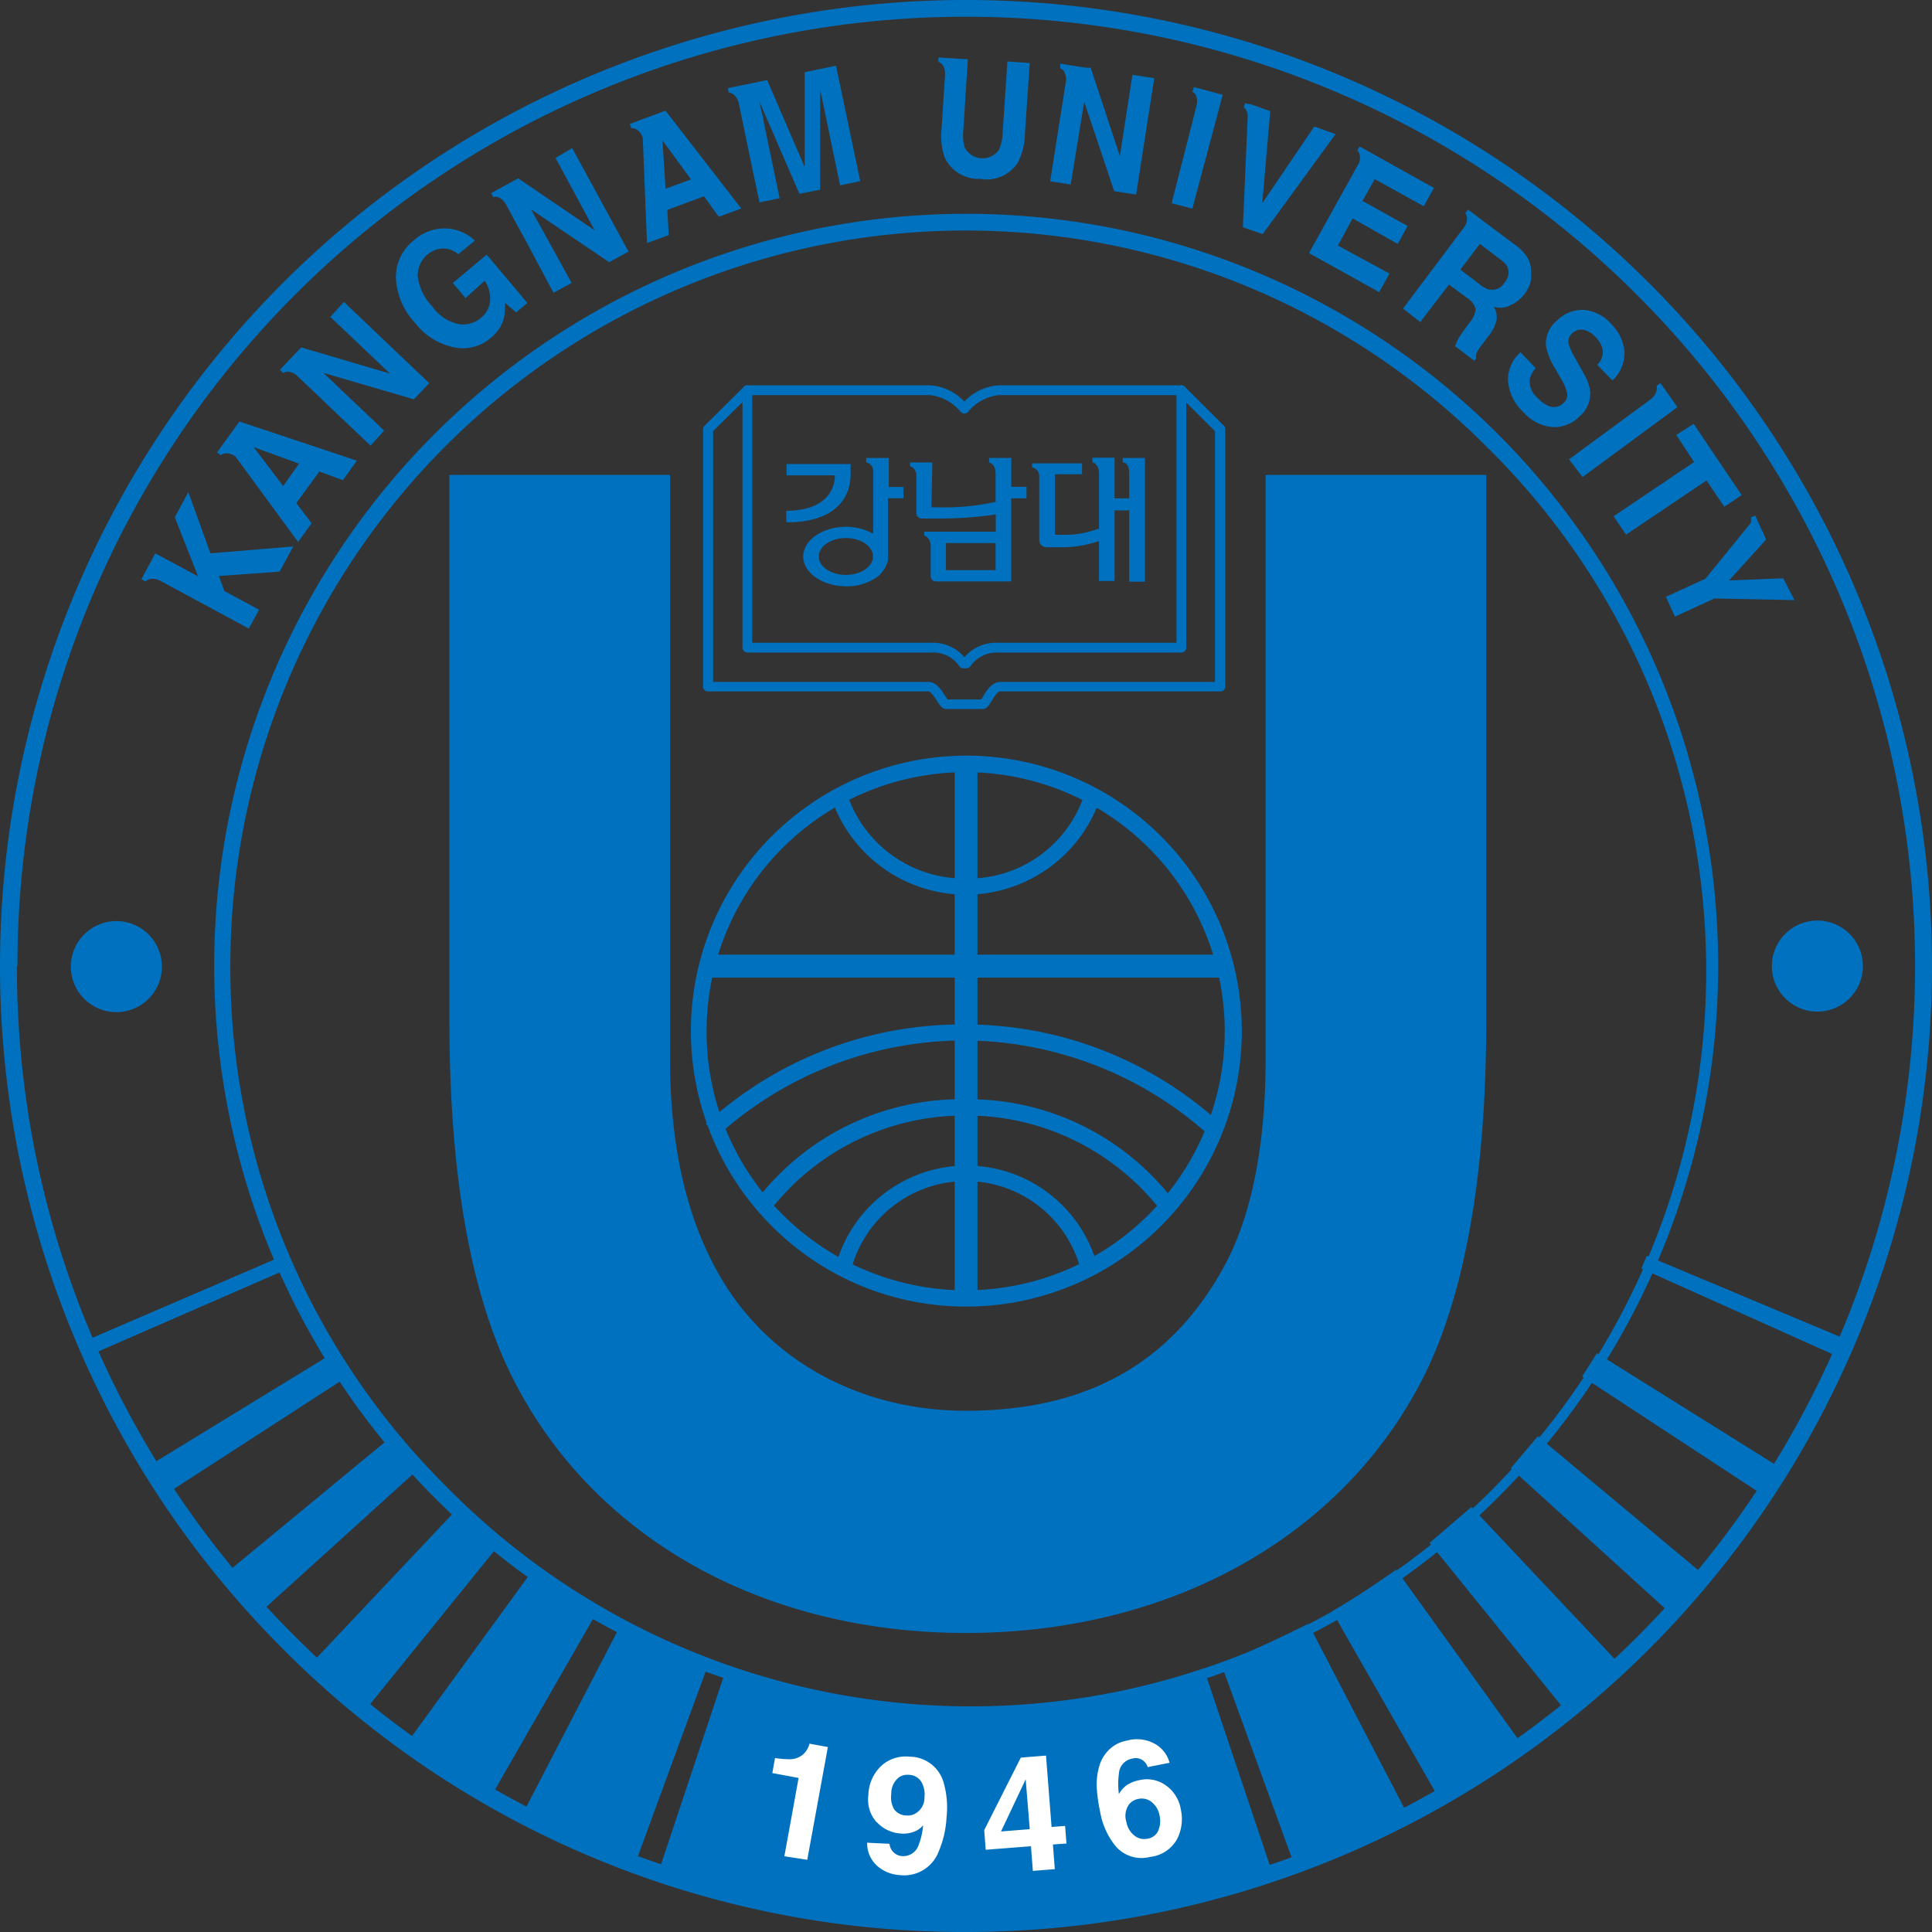 <svg xmlns="http://www.w3.org/2000/svg" viewBox="0 0 142.59 142.59"><rect x="0" y="0" width="142.59" height="142.59" fill="#333333" stroke="none"/><path d="M71.29 126.78a55.5 55.5 0 1 0-39.23-16.26 55.14 55.14 0 0 0 39.23 16.26ZM17 71.29a54.28 54.28 0 0 1 92.66-38.38 54.28 54.28 0 1 1-76.76 76.76A53.93 53.93 0 0 1 17 71.29Z" style="fill:#0071be"/><path d="M88.84 123.14A52.13 52.13 0 0 1 71.22 126a51.86 51.86 0 0 1-17.6-2.9l-5 15a74.09 74.09 0 0 0 22.66 3.76 73.67 73.67 0 0 0 22.56-3.83ZM58.05 34.25v.83h3.56s.21 2.6-3.58 2.62v.84s4.62.31 4.75-3.46v-.83ZM82.86 33.8v.33c.46 0 .48.65.48.65v2h-1.08v-3h-1.64v.34a.46.46 0 0 1 .26.15.93.93 0 0 1 .23.63v4.14H81a6.72 6.72 0 0 1-2.5.43h-.64V35h2v-.8h-3.69v.29a.66.66 0 0 1 .53.6v4.8a.53.53 0 0 0 .54.5h1.22a8.23 8.23 0 0 0 2.43-.39l.22-.07v2.95h1.15v-5.21h1.08v5.26h1.16V33.8Z" style="fill:#0071be"/><path d="M65.6 35.94V33.8h-1.67v.33a.62.62 0 0 1 .51.56v4.7a4.11 4.11 0 0 0-2-.51c-1.75 0-3.16 1-3.16 2.19s1.41 2.2 3.16 2.2a3.81 3.81 0 0 0 2.42-.78 2.46 2.46 0 0 0 .68-1.13 2.37 2.37 0 0 0 0-.49v-4.1h1.14v-.83Zm-3.17 6.49c-1.12 0-2-.62-2-1.36s.88-1.36 2-1.36 2 .62 2 1.36-.88 1.36-2 1.36ZM74.64 35.93V33.8H73v.33a.83.83 0 0 1 .26.15 1 1 0 0 1 .22.63v2.15h-.1a17.33 17.33 0 0 1-4.17.38h-.46v-.18l.06-3.13h-1.65v.27a.71.71 0 0 1 .47.65v2.8a.41.41 0 0 0 .44.42h1.12a29.11 29.11 0 0 0 4.09-.27l.21-.05v1.29h-5.28v.29a.61.61 0 0 1 .26.15 1 1 0 0 1 .22.63v2.19a.46.46 0 0 0 .1.3.49.49 0 0 0 .33.11h5.51v-6.13h1.13v-.85Zm-1.16 6.15h-3.67v-2h3.67Z" style="fill:#0071be"/><path d="M71.29 142.59A71.29 71.29 0 0 0 121.7 20.88 71.29 71.29 0 0 0 20.88 121.7a70.82 70.82 0 0 0 50.41 20.89Zm-70-71.3a70 70 0 0 1 119.53-49.52 70 70 0 0 1-99 99.05A69.59 69.59 0 0 1 1.25 71.29Z" style="fill:#0071be"/><path d="M136.5 68.92a3.36 3.36 0 0 0-5.73 2.37 3.36 3.36 0 1 0 5.73-2.37ZM11 69a3.36 3.36 0 1 0-2.43 5.7A3.36 3.36 0 0 0 11 69ZM108.49 35.05H93.41v43.07c0 6.3-1 11.35-2.88 15-3.88 7.37-10.17 11-19.24 11-7.91 0-14.75-3.81-18.3-10.19-2.35-4.15-3.54-9.46-3.54-15.79V35.05H33.17v40.34c0 11.27 1.56 20.09 4.62 26.22 5.92 11.84 18.45 18.91 33.5 18.91s27.81-7.07 33.78-18.91c3.07-6.14 4.62-15 4.62-26.22V35.05Z" style="fill:#0071be"/><path d="M61.3 58.74a10.48 10.48 0 0 0 19.9.2l-1.14-.4a9 9 0 0 1-8.74 6.3 9.12 9.12 0 0 1-8.86-6.42Z" style="fill:#0071be"/><path d="M71.26 96.43a20.33 20.33 0 1 0-14.36-6 20.22 20.22 0 0 0 14.36 6ZM52.15 76.11a19.12 19.12 0 1 1 5.6 13.52 19 19 0 0 1-5.6-13.52ZM51.84 71.3l38.5-.01" style="fill:#0071be"/><path d="M51.84 70.46h38.5v1.69h-38.5zM62.79 93.81a8.76 8.76 0 0 1 17 0l1.21-.36a10 10 0 0 0-19.36.13Z" style="fill:#0071be"/><path d="M70.46 56.37h1.68v39.46h-1.68z" style="fill:#0071be"/><path d="M56.66 89.57a18.14 18.14 0 0 1 14.63-7.24 18.14 18.14 0 0 1 14.23 6.82l.94-.74a19 19 0 0 0-15.25-7.28 19 19 0 0 0-15.64 7.8Z" style="fill:#0071be"/><path d="M53 83.79a27.2 27.2 0 0 1 18.16-7A27.16 27.16 0 0 1 89 83.58l.81-.9a27.87 27.87 0 0 0-18.71-7.07 27.93 27.93 0 0 0-19 7.34ZM87 29.16l2.67 2.66v18.51H73.82c-.58 0-1 .6-1.25 1.05a2.5 2.5 0 0 1-.16.24h-2.47a2.49 2.49 0 0 1-.17-.24c-.28-.45-.66-1.05-1.25-1.05H52.63V31.82l2.69-2.66-.11-.73a.38.38 0 0 0-.29.1L52 31.42a.34.34 0 0 0-.11.25v19a.36.36 0 0 0 .36.36h16.27c.19 0 .49.48.64.71s.37.59.66.59h2.71c.28 0 .44-.25.65-.59s.45-.71.64-.71h16.25a.36.36 0 0 0 .36-.36v-19a.33.33 0 0 0-.1-.25l-2.9-2.89a.36.36 0 0 0-.28-.1Z" style="fill:#0071be"/><path d="M87.19 28.44H73.71a3.8 3.8 0 0 0-2.54 1.2 3.77 3.77 0 0 0-2.53-1.2H55.16a.36.36 0 0 0-.36.36v19a.36.36 0 0 0 .36.36H68.8a2.33 2.33 0 0 1 2 1 .35.35 0 0 0 .3.16h.23a.37.37 0 0 0 .3-.16 2.32 2.32 0 0 1 1.94-1h13.62a.36.36 0 0 0 .36-.36v-19a.36.36 0 0 0-.36-.36Zm-16 20.08a3 3 0 0 0-2.39-1.08H55.52V29.16h13.12a3.39 3.39 0 0 1 2.26 1.24.36.36 0 0 0 .27.12.33.33 0 0 0 .27-.12 3.45 3.45 0 0 1 2.27-1.24h13.12v18.28H73.55a3 3 0 0 0-2.38 1.08ZM15.53 40.84l-1.63-4.52-1 1.86 1.72 4.36-3.16-1.7-.76 1.42-.26.49.3.17a.58.58 0 0 1 .3-.18 1.17 1.17 0 0 1 .76.11l6.56 3.54.76-1.39-2.56-1.38-.41-1.11 4.49-.32 1-1.86ZM49.12 8.17l-1.74.64-.9.34.12.32a.66.66 0 0 1 .34.06 1.1 1.1 0 0 1 .5.64l.31 7.77 1.61-.59-.11-1.86 2.71-1L53.05 16l1.66-.61Zm0 5.76-.23-3.57L51 13.24ZM17.67 31.11l-1.09 1.5-.56.78.28.21a.55.55 0 0 1 .31-.14 1.08 1.08 0 0 1 .78.25L22 40l1-1.38-1.13-1.49 1.7-2.33 1.74.64L26.34 34Zm3.23 4.76L18.72 33l3.35 1.22ZM83.58 5.52l-.93 6L80.5 5h-.33l-1.92-.3v.34a.62.62 0 0 1 .27.21 1.21 1.21 0 0 1 .15.75l-.37 2.35c-.07.46-.13.8-.13.8l-.66 4.23 1.51.24 1-6.11 2.21 6.6 1.62.25 1.34-8.59ZM41 11.66 43.89 17l-5.65-3.84-.29.16-1.7.93.16.3a.56.56 0 0 1 .34 0 1.07 1.07 0 0 1 .57.5l1.14 2.09.39.71 2 3.76 1.34-.73-3-5.43 5.77 3.9 1.43-.78-4.16-7.64ZM24.38 23.39l4.4 4.18-6.55-1.93-.24.25-1.33 1.4.25.24a.64.64 0 0 1 .33-.1 1.11 1.11 0 0 1 .69.31l1.73 1.64.58.56 3.11 2.95 1-1.11-4.48-4.26 6.68 1.95 1.13-1.19-6.3-6ZM122.88 28.74l-.34-.46-.28.2a.69.69 0 0 1 0 .35 1.2 1.2 0 0 1-.46.66l-6 4.41 1 1.31 7-5.16ZM88.67 6.57l-.55-.14-.12.33a.72.72 0 0 1 .25.24 1.21 1.21 0 0 1 .06.8L86.47 15l1.53.4L90.24 7ZM97 9.34 93.16 15l.59-6.8-1.48-.52h-.14l-.23-.08-.11.33a.56.56 0 0 1 .22.26.91.91 0 0 1 .07.45v.08l-.35 8.05 1.46.51 5.38-7.38ZM98.74 18.12l1.09-2 3.33 1.88.73-1.32-3.33-1.85.9-1.61 3.62 2 .75-1.35-5-2.79-.49-.27-.16.3a.64.64 0 0 1 .17.3 1 1 0 0 1-.08.67l-3.66 6.6 5.18 2.88.76-1.37ZM109 26a5.47 5.47 0 0 1 .46-.67l.35-.47a3.12 3.12 0 0 0 .64-1.22 1.5 1.5 0 0 0-.2-1 1.63 1.63 0 0 0 1.25-.12 2.69 2.69 0 0 0 1-.8 2.87 2.87 0 0 0 .44-.82 3 3 0 0 0 .06-.9 2 2 0 0 0-.24-.94 3.16 3.16 0 0 0-.87-.94l-2-1.49-1.54-1.16-.21.27a.61.61 0 0 1 .13.32 1.09 1.09 0 0 1-.21.71l-4.51 6 1.27 1 2.12-2.77 1.35 1a1.37 1.37 0 0 1 .62.81 1.78 1.78 0 0 1-.45 1l-.48.65a4.85 4.85 0 0 0-.4.64l-.2.44 1.44 1.09.13-.18A.73.73 0 0 1 109 26Zm1-4.6a1.79 1.79 0 0 1-.74-.38l-1.48-1.12 1.44-1.9 1.51 1.15a1.56 1.56 0 0 1 .55.6 1.13 1.13 0 0 1-.27 1.14 1 1 0 0 1-1.01.48ZM131.61 42.68l-4 .16 2.72-3v-.06l-.79-1.73-.31.14a.65.65 0 0 1 0 .34.54.54 0 0 1-.11.18l-3.25 4-2.92 1.34.67 1.46 2.91-1.34 5.91.12ZM74.35 4.54 74 9.78a3.35 3.35 0 0 1-.27 1.27 1.48 1.48 0 0 1-2.53-.17 3.13 3.13 0 0 1-.1-1.29l.33-5.23h-.28l-1.89-.12v.33a.67.67 0 0 1 .28.19 1.13 1.13 0 0 1 .21.7l-.26 4.05a4.77 4.77 0 0 0 .24 2.13 2.75 2.75 0 0 0 2.62 1.56 2.72 2.72 0 0 0 2.77-1.2 4.75 4.75 0 0 0 .52-2.09L76 4.65ZM59.39 5.33v7l-2.77-6.42-2.34.48-.56.11.07.34a.59.59 0 0 1 .32.11 1.2 1.2 0 0 1 .42.69l.61 2.95.91 4.35 1.49-.31-1.2-5.76c0-.17-.08-.4-.15-.7s-.11-.53-.15-.69L59 14.3l1.53-.3V6.55c0 .16.08.39.14.69s.1.53.14.7L62 13.68l1.49-.31-1.79-8.52ZM35.05 17.76l-1.23 1a1.67 1.67 0 0 0-1.5-.37 2 2 0 0 0-1.49 2 3.9 3.9 0 0 0 1.07 2.22 3.21 3.21 0 0 0 2 1.32 2.06 2.06 0 0 0 1.58-.46 1.79 1.79 0 0 0 .69-1.27 2.38 2.38 0 0 0-.4-1.48L34.36 22l-.94-1.11 2.5-2.1 3 3.57-.83.7-.83-.72a3.57 3.57 0 0 1-.09 1.21 2.77 2.77 0 0 1-.93 1.37 3.17 3.17 0 0 1-2.72.72 4.92 4.92 0 0 1-2.92-1.85 5.15 5.15 0 0 1-1.38-3.27 3.42 3.42 0 0 1 1.3-2.76 3.37 3.37 0 0 1 2.37-.9 3.26 3.26 0 0 1 2.16.9ZM111.3 28.12a3.46 3.46 0 0 0 1.11 2.27 3.22 3.22 0 0 0 2.17 1.13 2.61 2.61 0 0 0 2-.79 2.2 2.2 0 0 0 .79-1.73 3.33 3.33 0 0 0-.47-1.41l-.68-1.22a4.63 4.63 0 0 1-.45-1 .75.75 0 0 1 .25-.75.92.92 0 0 1 .83-.28 1.64 1.64 0 0 1 .9.53 1.89 1.89 0 0 1 .51.84 1.27 1.27 0 0 1-.38 1.21l1.12 1.16a2.74 2.74 0 0 0 .89-2.13 3.22 3.22 0 0 0-.94-2 3 3 0 0 0-2.12-1.08 2.66 2.66 0 0 0-1.93.8 2.2 2.2 0 0 0-.8 1.87 4.81 4.81 0 0 0 .69 1.68l.42.74a3.3 3.3 0 0 1 .45 1.05.76.76 0 0 1-.24.71 1 1 0 0 1-1.2.21 2.6 2.6 0 0 1-.76-.58 1.6 1.6 0 0 1-.56-1.36 1.9 1.9 0 0 1 .44-.82L112.22 26a2.68 2.68 0 0 0-.92 2.12ZM125 31.28l3.54 5.26-1.28.86-1.31-1.94-5.94 4-.92-1.36 5.94-4-1.31-2ZM136.49 98.95l-14.95-6.27-.4.94 14.7 6.59.65-1.26zM131.59 108.45l-13.73-8.58-1.09 1.72 13.49 8.84 1.33-1.98zM125.81 116.28 113.5 106l-2 2.36 11.93 10.85s1.39-1.6 2.38-2.93ZM119.7 123l-11.1-11.78-3.09 2.65 10 12.36c1.49-1.12 4.19-3.23 4.19-3.23ZM103.93 134l-7.37-14.16s-4.26 2.14-6.45 2.92l5.38 14.78a58.4 58.4 0 0 0 8.44-3.54ZM112.4 128.85l-9.35-13s-3 2.11-4.74 3.07l8 14s2.69-1.62 6.09-4.07ZM6.48 98.88l14.41-6.2.41.94-14.75 6.43-.07-1.17zM11.04 108.15l13.53-8.28 1.09 1.72-13.07 8.46-1.55-1.9zM16.81 116l12.12-10 2.07 2.32-11.59 10.5a24.54 24.54 0 0 1-2.6-2.82ZM23.19 122.55l10.65-11.29 3.08 2.65-9.85 12.17c-1.46-1.16-3.88-3.53-3.88-3.53ZM38.62 133.79l7.26-14s4.25 2.14 6.44 2.92l-5.46 14.89s-4.23-1.68-8.24-3.81ZM30.07 128.59l9.31-12.79s3 2.11 4.74 3.07l-7.78 13.55a48.38 48.38 0 0 1-6.27-3.83Z" style="fill:#0071be"/><path d="m58.94 131.22-1.94-.36.2-1.11a7.15 7.15 0 0 0 1.11.09 1.54 1.54 0 0 0 .88-.29 1.45 1.45 0 0 0 .43-.53 1.23 1.23 0 0 0 .12-.33l1.36.25-1.52 8.32-1.69-.26ZM66 133.55a1.79 1.79 0 0 1-.22-1.15 1.51 1.51 0 0 1 .57-1.23 1.16 1.16 0 0 1 .74-.18 1.11 1.11 0 0 1 .89.49 1.81 1.81 0 0 1 .25 1.16 1.34 1.34 0 0 1-.66 1.2 1.11 1.11 0 0 1-.66.15 1.16 1.16 0 0 1-.91-.44Zm-1.28.94a2.61 2.61 0 0 0 1.73.83 2.18 2.18 0 0 0 1.17-.2 1.7 1.7 0 0 0 .51-.4 5.29 5.29 0 0 1-.33 1.45 1.2 1.2 0 0 1-1.22.82 1 1 0 0 1-.93-.91L64 136a2.22 2.22 0 0 0 .74 1.71 2.76 2.76 0 0 0 1.66.68 2.73 2.73 0 0 0 2.88-1.74 7.43 7.43 0 0 0 .58-2.53 6.67 6.67 0 0 0-.22-2.57 2.62 2.62 0 0 0-2.51-1.9 2.67 2.67 0 0 0-2.1.69 3.07 3.07 0 0 0-.94 2.14 2.51 2.51 0 0 0 .61 2.01ZM75.7 131.32 76 135l-2.12.17Zm1.91 3.52-.41-5.27-1.86.15-2.7 5.35.11 1.45 3.34-.26.14 1.82 1.62-.13-.14-1.82 1-.07-.1-1.3ZM83.33 133.17a1.11 1.11 0 0 1 .68-.4 1.16 1.16 0 0 1 .99.23 1.61 1.61 0 0 1 .58 1 1.8 1.8 0 0 1-.1 1.12 1 1 0 0 1-.77.58 1.13 1.13 0 0 1-1-.24 1.63 1.63 0 0 1-.58-1 1.46 1.46 0 0 1 .2-1.29Zm1.86-4.49a2.71 2.71 0 0 0-2-.22 2.54 2.54 0 0 0-1.3.64 2.83 2.83 0 0 0-.73 1.15 4.79 4.79 0 0 0-.2 1.88 11.08 11.08 0 0 0 .23 1.56 5.5 5.5 0 0 0 1.11 2.52 2.51 2.51 0 0 0 2.57.84 2.59 2.59 0 0 0 2-1.31 3.25 3.25 0 0 0 .28-2.19 2.69 2.69 0 0 0-1.09-1.77 2.39 2.39 0 0 0-2-.39 2.5 2.5 0 0 0-.88.35 2 2 0 0 0-.6.67 5.58 5.58 0 0 1 0-1.5 1.19 1.19 0 0 1 1-1.12.89.89 0 0 1 .88.23.86.86 0 0 1 .24.4l1.62-.32a2.27 2.27 0 0 0-1.13-1.42Z" style="fill:#fff"/></svg>